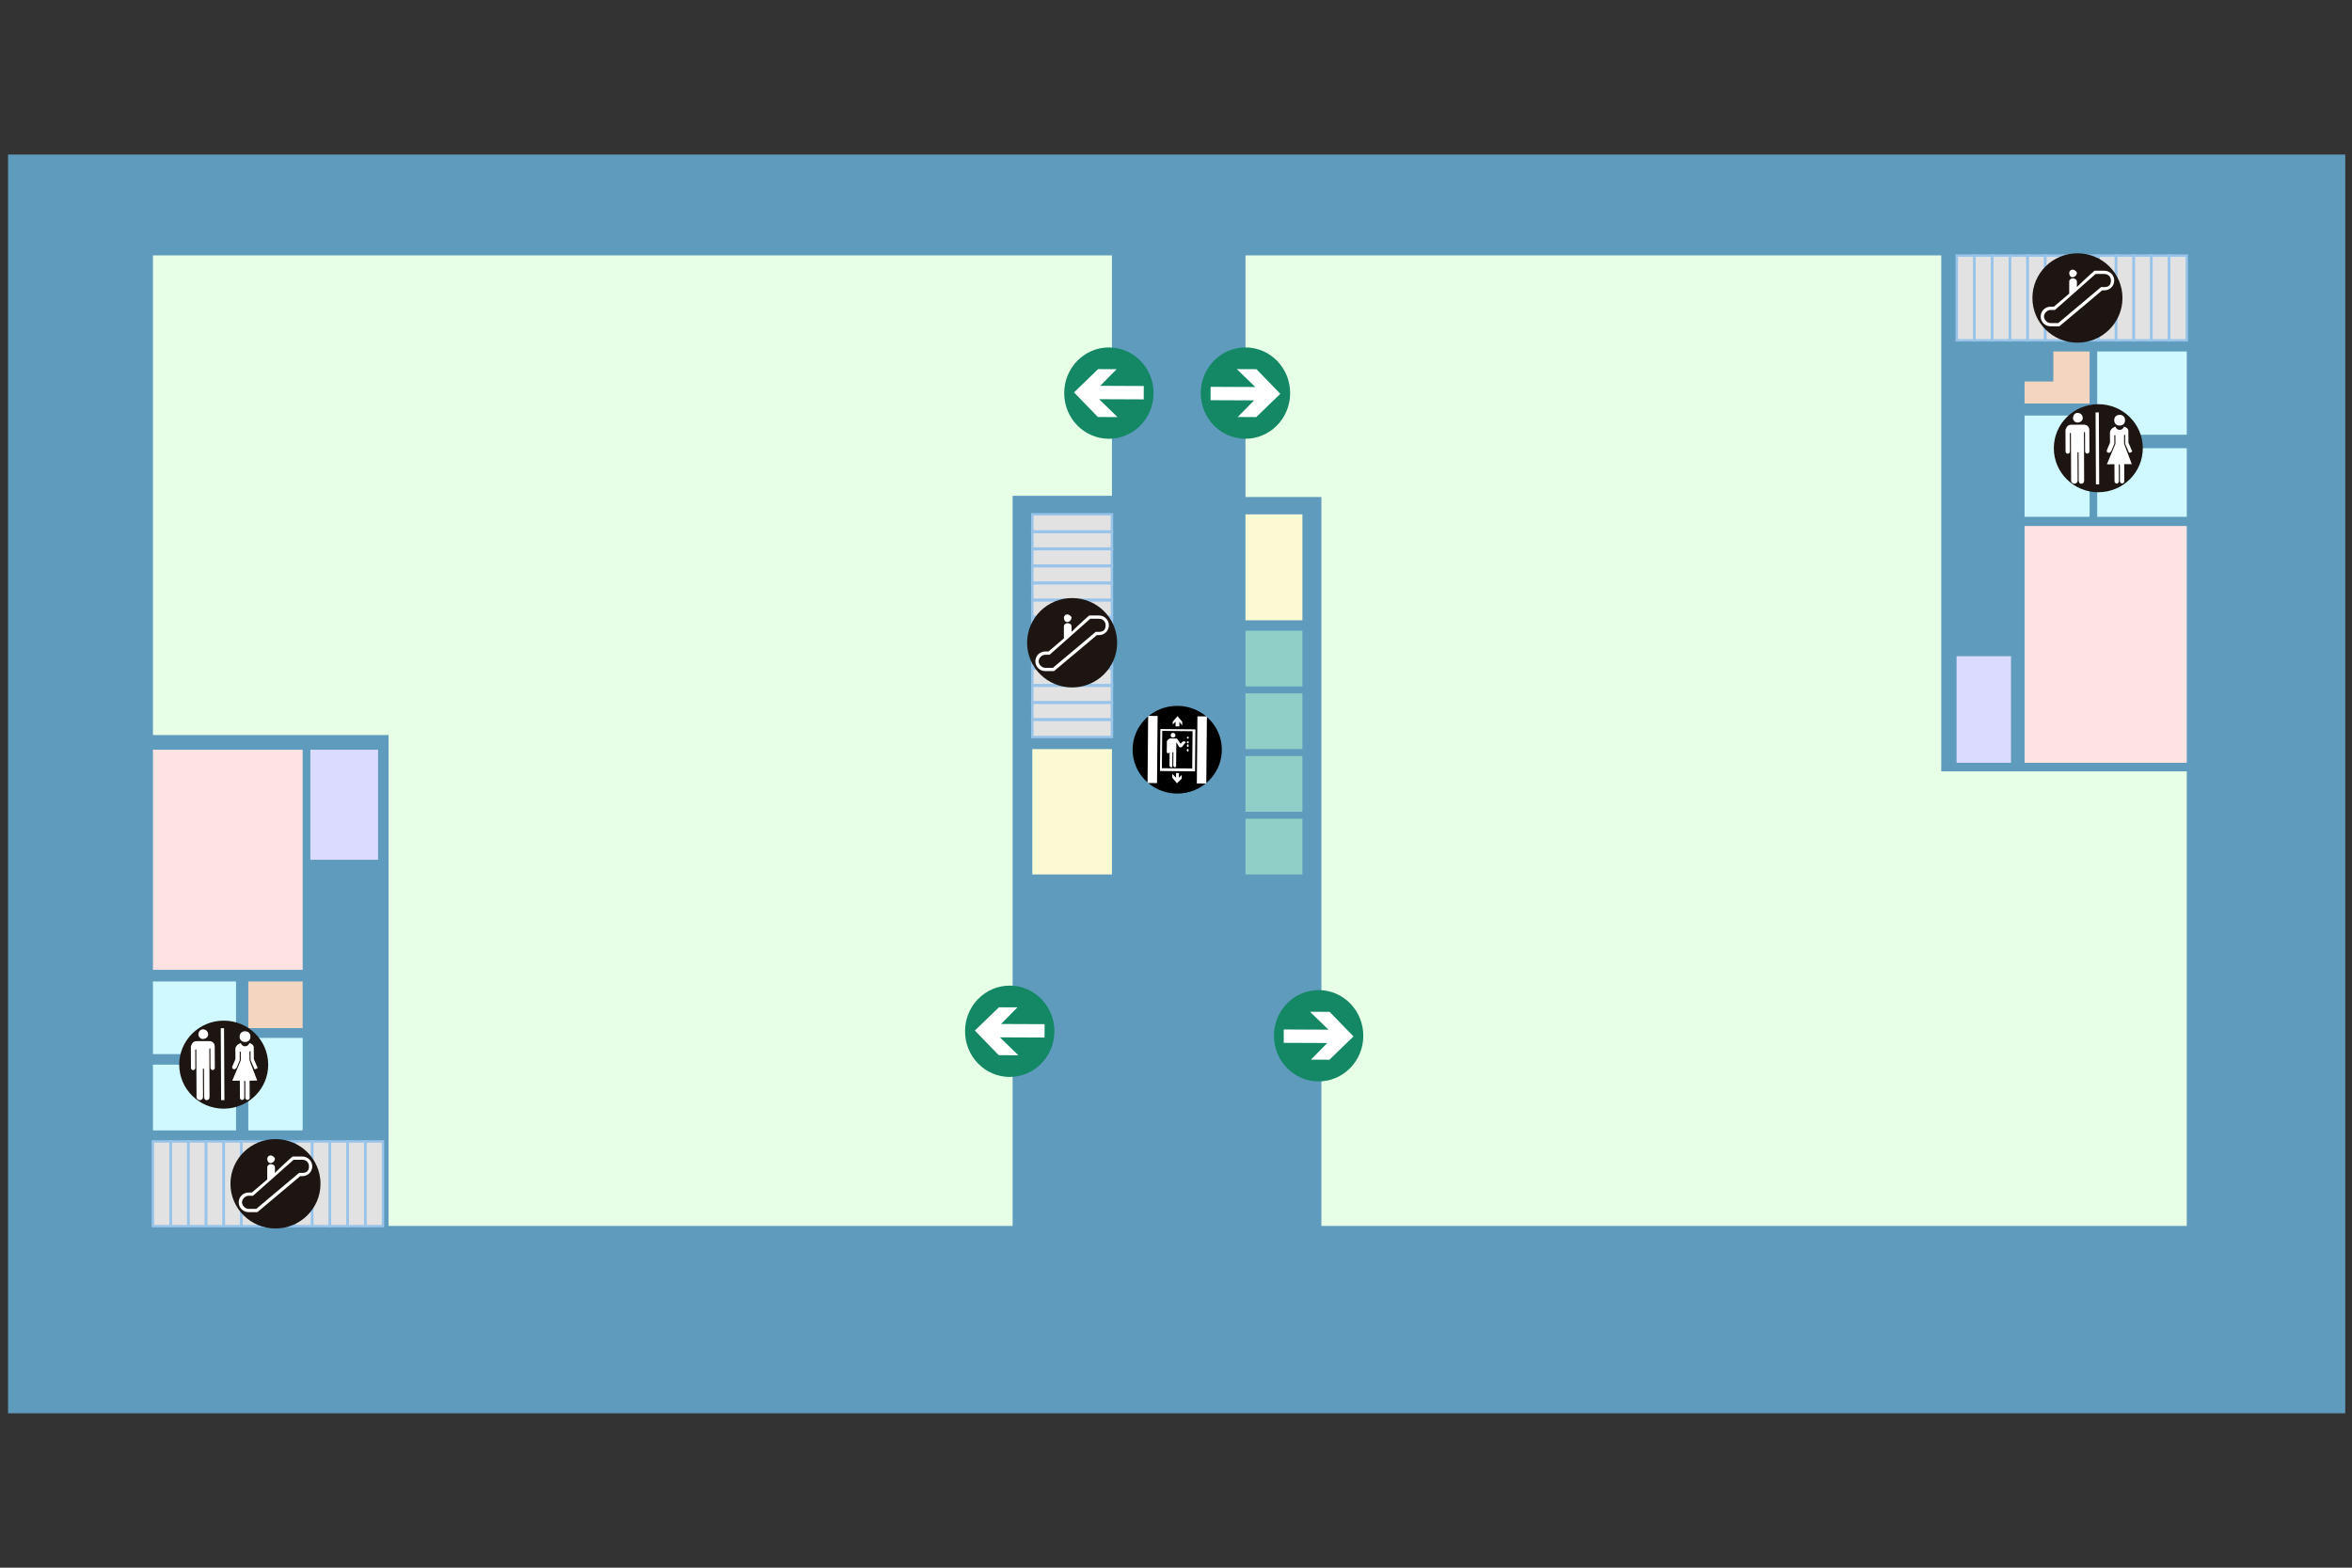 <?xml version="1.0" encoding="utf-8"?>
<!-- Generator: Adobe Illustrator 17.0.0, SVG Export Plug-In . SVG Version: 6.00 Build 0)  -->
<!DOCTYPE svg PUBLIC "-//W3C//DTD SVG 1.1//EN" "http://www.w3.org/Graphics/SVG/1.1/DTD/svg11.dtd">
<svg version="1.1" id="图层_1" xmlns="http://www.w3.org/2000/svg" xmlns:xlink="http://www.w3.org/1999/xlink" x="0px" y="0px"
	 width="1920px" height="1280px" viewBox="0 0 1920 1280" enable-background="new 0 0 1920 1280" xml:space="preserve">
<rect x="0" y="0" width="1920" height="1280" fill="#333333" stroke="none"/>
<rect x="6.581" y="126.171" opacity="0.7" fill="#71C8F9" enable-background="new    " width="1907.912" height="1027.751"/>
<rect x="124.846" y="801.364" fill="#CFF9FF" width="67.85" height="59.299"/>
<rect x="202.694" y="801.364" fill="#F4D5BF" width="44.372" height="38.076"/>
<rect x="202.694" y="847.434" fill="#CFF9FF" width="44.372" height="75.529"/>
<rect x="124.846" y="869.281" fill="#CFF9FF" width="67.85" height="53.682"/>
<rect x="124.845" y="931.963" fill="#E2E2E2" width="187.002" height="69.168"/>
<rect x="1597.345" y="208.685" fill="#E2E2E2" width="187.779" height="69.168"/>
<rect x="1712.027" y="286.963" fill="#CFF9FF" width="73.098" height="68"/>
<rect x="1712.027" y="365.963" fill="#CFF9FF" width="73.098" height="56"/>
<rect x="1652.694" y="339.296" fill="#CFF9FF" width="53.098" height="82.667"/>
<polygon fill="#F4D5BF" points="1676.194,286.963 1676.194,311.463 1652.694,311.463 1652.694,329.463 1705.792,329.463 
	1705.792,318.463 1705.792,311.463 1705.792,286.963 "/>
<rect x="842.694" y="419.963" fill="#E2E2E2" width="65.015" height="181.781"/>
<rect x="1016.694" y="514.963" fill="#90CFC8" width="46.5" height="45.5"/>
<rect x="1016.694" y="419.963" fill="#FCFAD3" width="46.5" height="86.5"/>
<rect x="1016.694" y="566.13" fill="#90CFC8" width="46.5" height="45.5"/>
<rect x="1016.694" y="617.296" fill="#90CFC8" width="46.5" height="45.5"/>
<rect x="1016.694" y="668.463" fill="#90CFC8" width="46.5" height="45.5"/>
<rect x="842.694" y="611.63" fill="#FCFAD3" width="65.015" height="102.333"/>
<rect x="1597.346" y="208.685" fill="none" stroke="#99C4E9" stroke-width="2" stroke-miterlimit="10" width="14.445" height="69.168"/>
<rect x="1611.79" y="208.685" fill="none" stroke="#99C4E9" stroke-width="2" stroke-miterlimit="10" width="14.445" height="69.168"/>
<rect x="1626.235" y="208.685" fill="none" stroke="#99C4E9" stroke-width="2" stroke-miterlimit="10" width="14.445" height="69.168"/>
<rect x="1640.679" y="208.685" fill="none" stroke="#99C4E9" stroke-width="2" stroke-miterlimit="10" width="14.445" height="69.168"/>
<rect x="1655.124" y="208.685" fill="none" stroke="#99C4E9" stroke-width="2" stroke-miterlimit="10" width="14.445" height="69.168"/>
<rect x="1669.568" y="208.685" fill="none" stroke="#99C4E9" stroke-width="2" stroke-miterlimit="10" width="14.445" height="69.168"/>
<rect x="1684.013" y="208.685" fill="none" stroke="#99C4E9" stroke-width="2" stroke-miterlimit="10" width="14.445" height="69.168"/>
<rect x="1698.458" y="208.685" fill="none" stroke="#99C4E9" stroke-width="2" stroke-miterlimit="10" width="14.445" height="69.168"/>
<rect x="1712.902" y="208.685" fill="none" stroke="#99C4E9" stroke-width="2" stroke-miterlimit="10" width="14.445" height="69.168"/>
<rect x="1727.347" y="208.685" fill="none" stroke="#99C4E9" stroke-width="2" stroke-miterlimit="10" width="14.445" height="69.168"/>
<rect x="1741.791" y="208.685" fill="none" stroke="#99C4E9" stroke-width="2" stroke-miterlimit="10" width="14.445" height="69.168"/>
<rect x="1756.236" y="208.685" fill="none" stroke="#99C4E9" stroke-width="2" stroke-miterlimit="10" width="14.445" height="69.168"/>
<rect x="1770.68" y="208.685" fill="none" stroke="#99C4E9" stroke-width="2" stroke-miterlimit="10" width="14.445" height="69.168"/>
<rect x="124.845" y="931.963" fill="none" stroke="#99C4E9" stroke-width="2" stroke-miterlimit="10" width="14.445" height="69.168"/>
<rect x="139.29" y="931.963" fill="none" stroke="#99C4E9" stroke-width="2" stroke-miterlimit="10" width="14.445" height="69.168"/>
<rect x="153.735" y="931.963" fill="none" stroke="#99C4E9" stroke-width="2" stroke-miterlimit="10" width="14.445" height="69.168"/>
<rect x="168.179" y="931.963" fill="none" stroke="#99C4E9" stroke-width="2" stroke-miterlimit="10" width="14.445" height="69.168"/>
<rect x="182.624" y="931.963" fill="none" stroke="#99C4E9" stroke-width="2" stroke-miterlimit="10" width="14.445" height="69.168"/>
<rect x="197.068" y="931.963" fill="none" stroke="#99C4E9" stroke-width="2" stroke-miterlimit="10" width="14.445" height="69.168"/>
<rect x="211.513" y="931.963" fill="none" stroke="#99C4E9" stroke-width="2" stroke-miterlimit="10" width="14.445" height="69.168"/>
<rect x="225.957" y="931.963" fill="none" stroke="#99C4E9" stroke-width="2" stroke-miterlimit="10" width="14.445" height="69.168"/>
<rect x="240.402" y="931.963" fill="none" stroke="#99C4E9" stroke-width="2" stroke-miterlimit="10" width="14.445" height="69.168"/>
<rect x="254.847" y="931.963" fill="none" stroke="#99C4E9" stroke-width="2" stroke-miterlimit="10" width="14.445" height="69.168"/>
<rect x="269.291" y="931.963" fill="none" stroke="#99C4E9" stroke-width="2" stroke-miterlimit="10" width="14.445" height="69.168"/>
<rect x="283.736" y="931.963" fill="none" stroke="#99C4E9" stroke-width="2" stroke-miterlimit="10" width="14.445" height="69.168"/>
<rect x="298.18" y="931.963" fill="none" stroke="#99C4E9" stroke-width="2" stroke-miterlimit="10" width="14.445" height="69.168"/>
<rect x="842.694" y="419.963" fill="none" stroke="#99C4E9" stroke-width="2" stroke-miterlimit="10" width="65.015" height="14.445"/>
<rect x="842.694" y="433.908" fill="none" stroke="#99C4E9" stroke-width="2" stroke-miterlimit="10" width="65.015" height="14.445"/>
<rect x="842.694" y="447.853" fill="none" stroke="#99C4E9" stroke-width="2" stroke-miterlimit="10" width="65.015" height="14.445"/>
<rect x="842.694" y="461.797" fill="none" stroke="#99C4E9" stroke-width="2" stroke-miterlimit="10" width="65.015" height="14.445"/>
<rect x="842.694" y="475.742" fill="none" stroke="#99C4E9" stroke-width="2" stroke-miterlimit="10" width="65.015" height="14.445"/>
<rect x="842.694" y="489.687" fill="none" stroke="#99C4E9" stroke-width="2" stroke-miterlimit="10" width="65.015" height="14.445"/>
<rect x="842.694" y="503.632" fill="none" stroke="#99C4E9" stroke-width="2" stroke-miterlimit="10" width="65.015" height="14.445"/>
<rect x="842.694" y="517.576" fill="none" stroke="#99C4E9" stroke-width="2" stroke-miterlimit="10" width="65.015" height="14.445"/>
<rect x="842.694" y="531.521" fill="none" stroke="#99C4E9" stroke-width="2" stroke-miterlimit="10" width="65.015" height="14.445"/>
<rect x="842.694" y="545.466" fill="none" stroke="#99C4E9" stroke-width="2" stroke-miterlimit="10" width="65.015" height="14.445"/>
<rect x="842.694" y="559.411" fill="none" stroke="#99C4E9" stroke-width="2" stroke-miterlimit="10" width="65.015" height="14.445"/>
<rect x="842.694" y="573.355" fill="none" stroke="#99C4E9" stroke-width="2" stroke-miterlimit="10" width="65.015" height="14.445"/>
<rect x="842.694" y="587.3" fill="none" stroke="#99C4E9" stroke-width="2" stroke-miterlimit="10" width="65.015" height="14.445"/>
<polygon fill="#E6FFE6" points="907.709,208.522 818.625,208.522 798.855,208.522 124.846,208.522 124.846,600.157 317.162,600.157 
	317.162,1000.968 826.625,1000.968 826.625,600.157 826.625,582.183 826.625,404.827 907.709,404.827 "/>
<rect x="124.846" y="612.13" fill="#FFE2E2" width="122.22" height="179.736"/>
<rect x="253.356" y="612.13" fill="#DBDBFF" width="55.269" height="89.868"/>
<rect x="1652.694" y="429.467" fill="#FFE2E2" width="132.431" height="193.333"/>
<rect x="1597.194" y="535.8" fill="#DBDBFF" width="44.431" height="87"/>
<polygon fill="#E6FFE6" points="1584.694,629.8 1584.694,405.8 1584.694,208.522 1016.694,208.522 1016.694,405.8 1078.694,405.8 
	1078.694,1000.968 1584.694,1000.968 1785.125,1000.968 1785.125,629.8 "/>
<g>
	<path d="M997.427,612.48c-0.182,19.772-16.633,35.659-36.75,35.468c-20.116-0.191-36.279-16.383-36.104-36.168
		c0.182-19.777,16.633-35.659,36.749-35.468C981.438,576.499,997.609,592.695,997.427,612.48z"/>
	<path fill="#FFFFFF" d="M964.661,635.769l-3.907,3.767l-3.835-4.611l0.038-3.042l3.067,3.071l0.034-3.797l2.321,0.021l-0.038,3.801
		l2.346-2.261L964.661,635.769z M957.335,589.25l3.911-4.53l3.826,4.607l-0.025,3.046l-2.291-3.067l-0.03,3.801l-3.101-0.021
		l0.034-3.809l-2.341,2.257L957.335,589.25z M954.789,614.355c0,0-0.785,0.751-1.557,0.742l-0.768-0.772l0.085-9.134
		c0,0,0.793-1.514,2.346-2.261l5.421,0.055c0,0,0.768,0.009,1.531,1.54l1.523,2.291c0,0,0.759,0.776,0.776,0.013l1.557-1.506
		c0.772,0.004,1.549,0.013,1.549,0.013c0.764,0.772,0.764,0.772-0.017,1.519l-2.346,3.024c0,0-0.776,0.751-2.32-0.021l-2.282-3.831
		l-0.179,19.035c-0.004,0.763-0.789,1.514-0.789,1.514c-0.772-0.004-1.544-0.776-1.531-1.536l0.097-10.66
		c0,0-0.768-0.764-0.776-0.004l-0.093,10.656c-0.013,0.764-0.013,1.532-0.789,1.515c-0.776-0.009-1.544-0.772-1.536-1.536
		l0.178-19.03c0,0,0,0-0.013,0.755L954.789,614.355z M970.281,612.217c-0.004,0.764-0.013,1.519-0.785,1.515
		c0,0-0.764-0.768-0.755-1.532l0.776-0.755C970.294,611.453,970.281,612.217,970.281,612.217L970.281,612.217z M970.311,609.171
		c0,0-0.004,0.763-0.785,0.751l-0.759-0.768c0.004-0.76,0.785-1.515,0.785-1.515C970.324,607.648,970.316,608.412,970.311,609.171
		L970.311,609.171z M970.341,606.13c-0.013,0.755-0.013,0.755-0.781,0.746c0,0-0.772,0-0.764-0.768
		c0.009-0.759,0.777-0.759,0.777-0.759C970.345,605.362,970.345,605.362,970.341,606.13L970.341,606.13z M970.375,602.32
		c0,0.764,0,0.764-0.784,0.755c0,0-0.768-0.013-0.764-0.772s0.781-0.751,0.781-0.751
		C970.383,601.565,970.383,601.565,970.375,602.32L970.375,602.32z M959.549,600.691c0,0.764-0.784,1.519-2.329,1.506
		c-0.772-0.009-1.544-0.781-1.535-1.54c0.012-1.523,0.797-2.278,1.574-2.27C958.803,598.401,959.574,599.173,959.549,600.691
		L959.549,600.691z M974.307,595.503l-27.086-0.259l-0.306,34.268l28.626,0.258l0.31-34.255L974.307,595.503z M973.518,597.018
		c-0.013,2.287-0.259,28.935-0.276,30.454c-2.325-0.03-22.437-0.212-24.766-0.237c0.017-1.519,0.263-28.168,0.28-30.45
		C951.073,596.814,971.198,596.996,973.518,597.018L973.518,597.018z M984.734,639.757l-7.733-0.072l0.492-54.808l7.738,0.068
		L984.734,639.757z M944.507,639.383l-7.733-0.072l0.488-54.812l7.737,0.063L944.507,639.383z"/>
</g>
<g>
	<path fill="#1C1511" d="M1749.222,365.781c0.098,19.849-16.077,36.02-36.138,36.121c-20.057,0.098-36.397-15.916-36.499-35.761
		c-0.093-19.849,16.086-36.015,36.147-36.117C1732.788,329.918,1749.124,345.932,1749.222,365.781z"/>
	<g>
		<path fill="#FFFFFF" d="M1734.748,343.064c0.009,2.63-1.752,4.39-4.407,4.403c-2.656,0.008-4.433-1.731-4.45-4.361
			c-0.013-2.63,1.752-4.391,4.407-4.403C1732.949,338.691,1734.731,340.434,1734.748,343.064L1734.748,343.064z"/>
		<path fill="#FFFFFF" d="M1689.713,368.703c0.009,0.878-0.874,1.761-1.76,1.765c-0.883,0-1.777-0.874-1.777-1.748l-0.085-17.528
			c0,0,0.866-4.387,4.403-4.408l10.631-0.051c0,0,4.42-0.021,4.441,4.361l0.089,17.533c0,0.878-0.878,1.752-1.765,1.76
			c-0.886,0.004-1.773-0.87-1.782-1.743l-0.076-15.777c0,0-0.891-0.878-0.878,0.883l0.182,38.569
			c0.013,1.748-0.861,2.626-2.639,2.643c-0.882,0-1.777-0.874-1.782-2.626l-0.11-22.789c0,0-0.891-0.878-0.887,0l0.107,22.793
			c0.012,1.752-1.756,2.639-2.643,2.643c-0.878,0.004-2.656-0.87-2.668-2.617l-0.187-38.565c0,0-0.004-0.878-0.882,0.004
			L1689.713,368.703z"/>
		<path fill="#FFFFFF" d="M1737.437,351.812l0.059,9.647l2.681,6.121c0.891,0.874,0.009,1.756-0.874,1.761
			c-0.887,0.878-1.773,0.009-1.781-0.87l-2.685-6.121l-0.025-7.012c-0.013-0.882-0.895,0-0.895,0l0.038,7.012l6.278,16.621
			l-6.197,0.03l0.072,14.033c0.004,0.874-0.878,1.756-1.765,1.756c-0.882,0.009-1.773-0.861-1.777-1.739l-0.063-13.15
			c-0.009-0.87-0.891-0.87-0.891-0.87l0.063,14.02c0.009,0.878-0.869,1.761-1.76,1.765c-0.887,0.008-1.777-0.87-1.777-1.744
			l-0.068-14.024l-6.202,0.026l7.008-16.685l-0.042-7.012h-0.883l0.038,7.012l-2.626,6.151c-0.882,0.883-1.765,1.761-2.655,0.895
			c-0.882,0.004-0.891-0.878-0.891-1.756l2.626-6.143l-0.043-8.768c0.87-3.512,4.403-4.403,4.403-4.403
			c0.891,1.748,1.786,2.622,3.555,2.613s2.647-0.895,3.529-2.652C1733.887,348.324,1737.429,349.181,1737.437,351.812
			L1737.437,351.812z"/>
		<path fill="#FFFFFF" d="M1700.213,341.478c0.009,1.756-1.76,3.516-4.416,3.533c-1.769,0.009-3.546-1.739-3.555-3.499
			c-0.017-2.618,1.743-4.387,3.516-4.399C1698.414,337.104,1700.196,338.843,1700.213,341.478L1700.213,341.478z"/>
		
			<rect x="1710.955" y="336.225" transform="matrix(-1 0.005 -0.005 -1 3426.269 723.133)" fill="#FFFFFF" width="2.66" height="58.734"/>
	</g>
</g>
<g>
	<path fill="#1C1511" d="M911.955,524.805c0,20.15-16.455,36.486-36.754,36.486c-20.298,0-36.753-16.336-36.753-36.486
		c0-20.158,16.455-36.499,36.753-36.499C895.5,488.306,911.955,504.646,911.955,524.805z"/>
	<path fill="#FFFFFF" d="M889.09,502.547L889.09,502.547c0,0-7.169,6.231-14.338,13.354v-4.454c0-1.778-1.79-2.668-3.585-2.668
		c-0.895,0-2.685,0.891-2.685,2.668v9.791c-6.27,5.341-12.544,10.682-12.544,10.682c-0.895,0-2.69,0-2.69,0
		c-4.475,0-8.064,3.559-8.064,8.018c0,4.446,3.589,8.005,8.064,8.005h7.169c0,0,34.047-28.482,34.946-29.372
		c0.891,0,1.791,0,1.791,0c4.479,0,8.064-3.559,8.064-8.014c0-4.446-3.585-8.009-8.064-8.009L889.09,502.547L889.09,502.547z
		 M897.155,505.215c3.58,0,5.375,2.668,5.375,5.341c0,3.563-1.794,5.345-5.375,5.345h-2.69l-34.942,29.372c-0.895,0-6.274,0-6.274,0
		c-2.689,0-5.375-2.668-5.375-5.336s2.685-5.345,5.375-5.345h3.585c0,0,32.257-28.481,33.152-29.377
		C890.885,505.215,897.155,505.215,897.155,505.215L897.155,505.215z M874.752,504.324c0,1.786-1.79,3.559-3.585,3.559
		c-1.786,0-2.685-1.773-2.685-3.559c0-0.891,0.899-2.668,2.685-2.668C872.962,501.656,874.752,503.433,874.752,504.324
		L874.752,504.324z"/>
</g>
<g>
	<path fill="#148865" d="M941.696,321.111c-0.089,20.591-16.485,37.216-36.635,37.136c-20.141-0.093-36.41-16.85-36.321-37.432
		c0.085-20.591,16.485-37.216,36.635-37.135C925.521,283.764,941.782,300.524,941.696,321.111z"/>
	<path fill="#FFFFFF" d="M933.696,315.168l-35.561-0.144l13.392-13.583l-15.119-0.063l-19.645,19.013l19.48,20.087l16.01,0.068
		l-15.06-14.619l36.461,0.157L933.696,315.168z"/>
</g>
<g>
	<path fill="#148865" d="M860.739,842.17c-0.089,20.591-16.485,37.216-36.635,37.136c-20.141-0.093-36.41-16.85-36.321-37.432
		c0.085-20.591,16.485-37.216,36.635-37.135C844.564,804.822,860.824,821.583,860.739,842.17z"/>
	<path fill="#FFFFFF" d="M852.738,836.227l-35.561-0.144l13.392-13.583l-15.119-0.063l-19.645,19.013l19.48,20.087l16.009,0.068
		l-15.059-14.619l36.461,0.157L852.738,836.227z"/>
</g>
<g>
	<path fill="#148865" d="M1039.944,845.529c0.089-20.591,16.485-37.216,36.635-37.136c20.141,0.093,36.41,16.85,36.321,37.432
		c-0.085,20.591-16.485,37.216-36.635,37.135C1056.119,882.877,1039.859,866.116,1039.944,845.529z"/>
	<path fill="#FFFFFF" d="M1047.945,851.472l35.561,0.144l-13.392,13.583l15.119,0.063l19.645-19.013l-19.48-20.087l-16.01-0.068
		l15.059,14.619l-36.461-0.157L1047.945,851.472z"/>
</g>
<g>
	<path fill="#148865" d="M980.216,320.815c0.089-20.591,16.485-37.216,36.635-37.136c20.141,0.093,36.41,16.85,36.321,37.432
		c-0.085,20.591-16.485,37.216-36.635,37.135C996.391,358.162,980.131,341.402,980.216,320.815z"/>
	<path fill="#FFFFFF" d="M988.217,326.758l35.561,0.144l-13.392,13.583l15.119,0.063l19.645-19.013l-19.48-20.087l-16.009-0.068
		L1024.72,316l-36.461-0.157L988.217,326.758z"/>
</g>
<g>
	<path fill="#1C1511" d="M218.943,869.099c0.098,19.849-16.077,36.02-36.138,36.121c-20.057,0.098-36.397-15.916-36.499-35.761
		c-0.093-19.849,16.086-36.015,36.147-36.117C202.509,833.236,218.845,849.25,218.943,869.099z"/>
	<g>
		<path fill="#FFFFFF" d="M204.469,846.382c0.009,2.63-1.752,4.39-4.407,4.403c-2.656,0.008-4.433-1.731-4.45-4.361
			c-0.013-2.63,1.752-4.391,4.407-4.403C202.67,842.009,204.452,843.752,204.469,846.382L204.469,846.382z"/>
		<path fill="#FFFFFF" d="M159.434,872.021c0.009,0.878-0.874,1.761-1.76,1.765c-0.883,0-1.778-0.874-1.778-1.748l-0.085-17.528
			c0,0,0.866-4.386,4.403-4.408l10.631-0.051c0,0,4.42-0.021,4.441,4.361l0.089,17.533c0,0.878-0.878,1.752-1.765,1.76
			c-0.887,0.004-1.773-0.87-1.782-1.743l-0.076-15.777c0,0-0.891-0.878-0.878,0.883l0.182,38.569
			c0.013,1.748-0.861,2.626-2.639,2.643c-0.882,0-1.777-0.874-1.782-2.626l-0.11-22.789c0,0-0.891-0.878-0.887,0l0.107,22.793
			c0.012,1.752-1.756,2.639-2.643,2.643c-0.878,0.004-2.656-0.87-2.668-2.617l-0.187-38.565c0,0-0.004-0.878-0.882,0.004
			L159.434,872.021z"/>
		<path fill="#FFFFFF" d="M207.158,855.13l0.059,9.647l2.681,6.121c0.891,0.874,0.009,1.756-0.874,1.761
			c-0.887,0.878-1.773,0.009-1.781-0.87l-2.685-6.121l-0.025-7.012c-0.013-0.882-0.895,0-0.895,0l0.038,7.012l6.278,16.621
			l-6.197,0.03l0.072,14.033c0.004,0.874-0.878,1.756-1.765,1.756c-0.882,0.009-1.773-0.861-1.778-1.739l-0.063-13.15
			c-0.009-0.87-0.891-0.87-0.891-0.87l0.064,14.02c0.009,0.878-0.869,1.761-1.76,1.765c-0.887,0.008-1.778-0.87-1.778-1.744
			l-0.068-14.024l-6.202,0.026l7.008-16.685l-0.042-7.012h-0.883l0.038,7.012l-2.626,6.151c-0.882,0.883-1.764,1.761-2.655,0.895
			c-0.882,0.004-0.891-0.878-0.891-1.756l2.626-6.143l-0.043-8.768c0.87-3.512,4.403-4.403,4.403-4.403
			c0.891,1.748,1.786,2.622,3.555,2.613c1.769-0.009,2.647-0.895,3.529-2.652C203.608,851.642,207.15,852.499,207.158,855.13
			L207.158,855.13z"/>
		<path fill="#FFFFFF" d="M169.934,844.796c0.009,1.756-1.761,3.516-4.416,3.533c-1.769,0.009-3.546-1.739-3.555-3.499
			c-0.017-2.618,1.743-4.386,3.516-4.399C168.135,840.422,169.917,842.161,169.934,844.796L169.934,844.796z"/>
		
			<rect x="180.641" y="839.494" transform="matrix(-1 0.005 -0.005 -1 368.023 1736.857)" fill="#FFFFFF" width="2.66" height="58.734"/>
	</g>
</g>
<g>
	<path fill="#1C1511" d="M261.634,966.553c0,20.15-16.455,36.486-36.754,36.486c-20.298,0-36.753-16.336-36.753-36.486
		c0-20.158,16.455-36.499,36.753-36.499C245.178,930.054,261.634,946.395,261.634,966.553z"/>
	<path fill="#FFFFFF" d="M238.769,944.295L238.769,944.295c0,0-7.169,6.231-14.338,13.354v-4.454c0-1.778-1.79-2.668-3.585-2.668
		c-0.895,0-2.685,0.891-2.685,2.668v9.791c-6.27,5.341-12.544,10.682-12.544,10.682c-0.895,0-2.69,0-2.69,0
		c-4.475,0-8.064,3.559-8.064,8.018c0,4.446,3.589,8.005,8.064,8.005h7.169c0,0,34.047-28.482,34.946-29.372
		c0.891,0,1.791,0,1.791,0c4.479,0,8.064-3.559,8.064-8.014c0-4.446-3.585-8.009-8.064-8.009h-8.064V944.295z M246.833,946.963
		c3.58,0,5.375,2.668,5.375,5.341c0,3.563-1.794,5.345-5.375,5.345h-2.69l-34.942,29.372c-0.895,0-6.274,0-6.274,0
		c-2.689,0-5.375-2.668-5.375-5.336s2.685-5.345,5.375-5.345h3.585c0,0,32.257-28.481,33.152-29.377
		C240.563,946.963,246.833,946.963,246.833,946.963L246.833,946.963z M224.43,946.073c0,1.786-1.79,3.559-3.585,3.559
		c-1.786,0-2.685-1.773-2.685-3.559c0-0.891,0.899-2.669,2.685-2.669C222.64,943.404,224.43,945.182,224.43,946.073L224.43,946.073z
		"/>
</g>
<g>
	<path fill="#1C1511" d="M1732.627,243.302c0,20.15-16.455,36.486-36.754,36.486c-20.298,0-36.753-16.336-36.753-36.486
		c0-20.158,16.455-36.499,36.753-36.499C1716.172,206.803,1732.627,223.144,1732.627,243.302z"/>
	<path fill="#FFFFFF" d="M1709.762,221.044L1709.762,221.044c0,0-7.169,6.231-14.338,13.354v-4.454c0-1.778-1.79-2.668-3.585-2.668
		c-0.895,0-2.685,0.891-2.685,2.668v9.791c-6.27,5.341-12.544,10.682-12.544,10.682c-0.895,0-2.69,0-2.69,0
		c-4.475,0-8.064,3.559-8.064,8.018c0,4.446,3.589,8.005,8.064,8.005h7.169c0,0,34.047-28.482,34.946-29.372
		c0.891,0,1.791,0,1.791,0c4.479,0,8.064-3.559,8.064-8.014c0-4.446-3.585-8.009-8.064-8.009h-8.064V221.044z M1717.826,223.712
		c3.58,0,5.375,2.668,5.375,5.341c0,3.563-1.794,5.345-5.375,5.345h-2.69l-34.942,29.372c-0.895,0-6.274,0-6.274,0
		c-2.689,0-5.375-2.668-5.375-5.337c0-2.668,2.685-5.345,5.375-5.345h3.585c0,0,32.257-28.481,33.152-29.377
		C1711.556,223.712,1717.826,223.712,1717.826,223.712L1717.826,223.712z M1695.423,222.822c0,1.786-1.79,3.559-3.585,3.559
		c-1.786,0-2.685-1.773-2.685-3.559c0-0.891,0.899-2.668,2.685-2.668C1693.633,220.153,1695.423,221.931,1695.423,222.822
		L1695.423,222.822z"/>
</g>
</svg>
